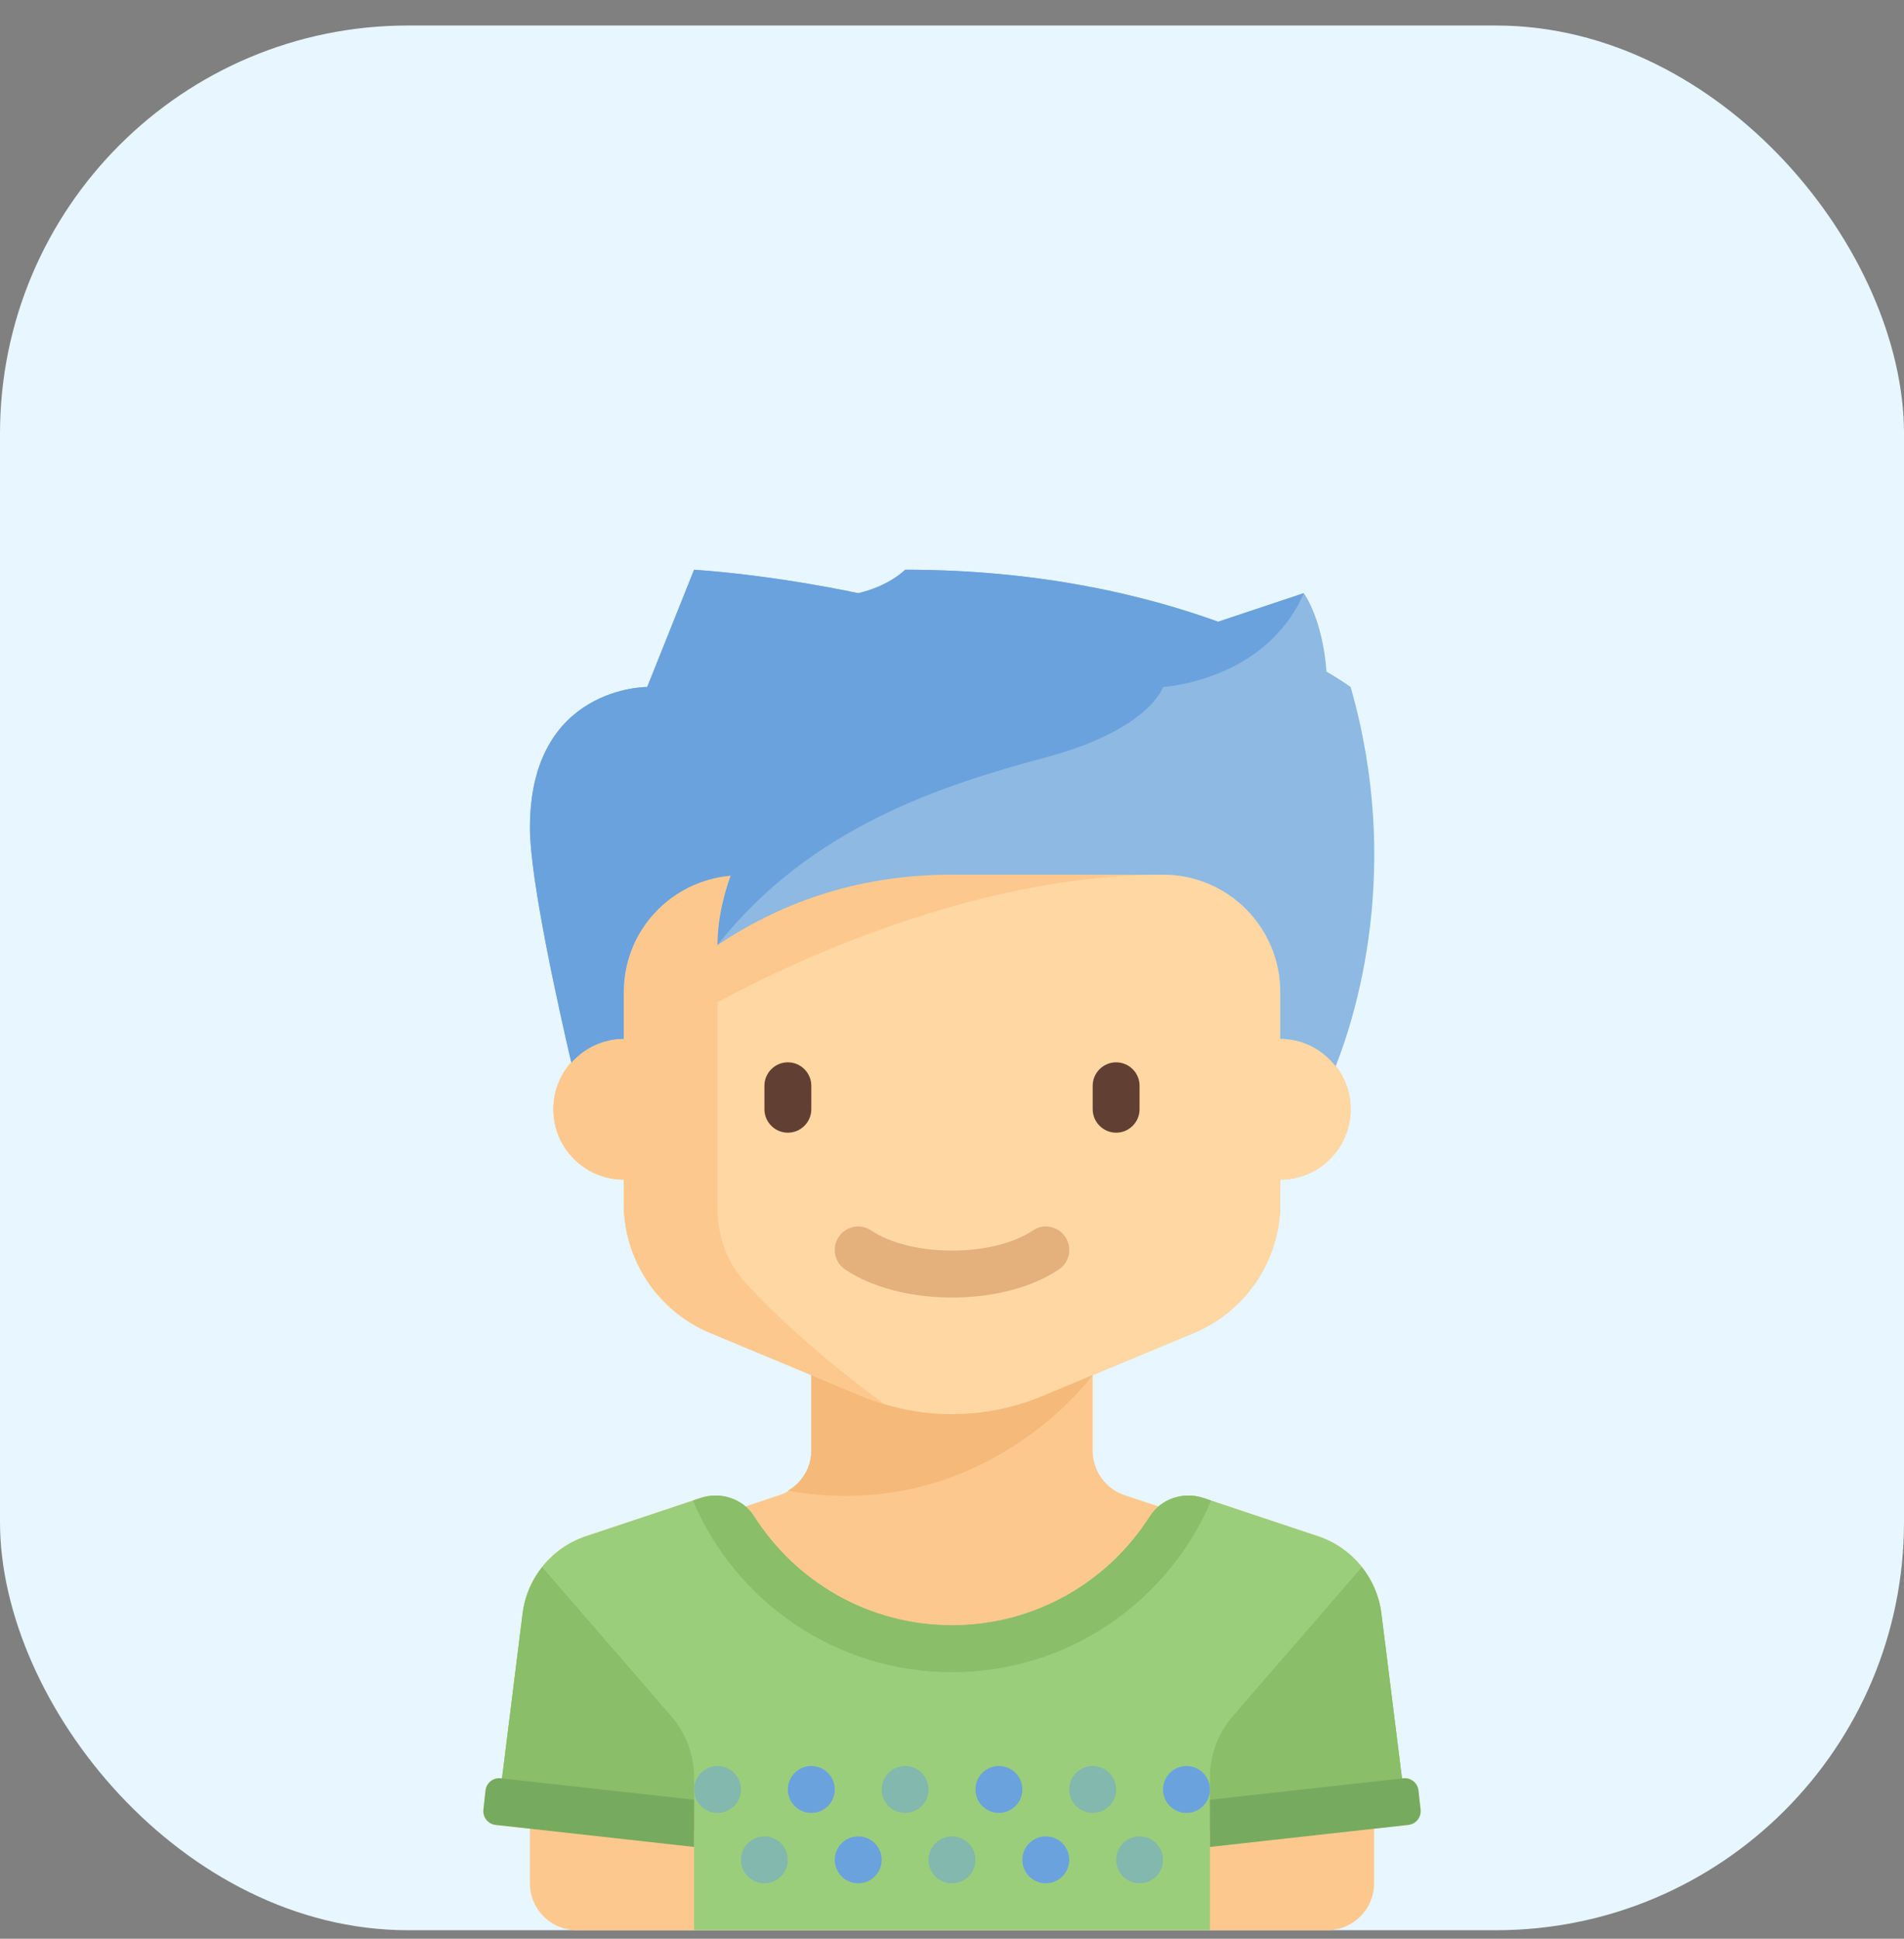 <svg width="56" height="57" viewBox="0 0 56 57" fill="none" xmlns="http://www.w3.org/2000/svg">
<rect x="0" y="0" width="56" height="57" fill="#808080" stroke="none"/>
<rect y="0.75" width="56" height="56" rx="12" fill="#E7F6FF"/>
<g clip-path="url(#clip0_91_1816)">
<path d="M41.781 53.205L41.719 52.641C41.694 52.418 41.493 52.258 41.27 52.283L41.235 52.286L40.629 47.44C40.498 46.386 39.772 45.502 38.764 45.166L35.398 44.044C34.936 43.889 34.429 43.987 34.072 44.291L33.081 43.961C32.518 43.773 32.138 43.246 32.138 42.652V40.428L35.109 39.19C36.651 38.548 37.655 37.041 37.655 35.371V34.681C38.798 34.681 39.724 33.755 39.724 32.612C39.724 31.469 38.798 30.543 37.655 30.543V29.164C37.655 27.259 36.111 25.715 34.207 25.715H21.793C19.889 25.715 18.345 27.259 18.345 29.164V30.543C17.202 30.543 16.276 31.469 16.276 32.612C16.276 33.755 17.202 34.681 18.345 34.681V35.371C18.345 37.041 19.349 38.548 20.891 39.19L23.862 40.428V42.652C23.862 43.246 23.482 43.773 22.919 43.961L21.927 44.291C21.571 43.988 21.064 43.889 20.602 44.044L17.236 45.166C16.228 45.502 15.502 46.386 15.371 47.441L14.765 52.287L14.73 52.283C14.507 52.258 14.306 52.419 14.281 52.642L14.219 53.205C14.194 53.428 14.355 53.629 14.577 53.653L15.586 53.765V55.371C15.586 56.133 16.204 56.75 16.965 56.75H20.414H35.586H39.034C39.796 56.75 40.414 56.133 40.414 55.371V53.765L41.422 53.653C41.645 53.628 41.806 53.428 41.781 53.205Z" fill="#FDC88E"/>
<path d="M32.138 40.428L23.862 38.589V42.652C23.862 43.149 23.587 43.586 23.171 43.83C28.955 44.842 32.138 40.428 32.138 40.428Z" fill="#F5B97A"/>
<path d="M37.655 30.543V29.164C37.655 27.259 36.111 25.715 34.207 25.715H21.793C19.889 25.715 18.345 27.259 18.345 29.164V30.543C17.202 30.543 16.276 31.469 16.276 32.612C16.276 33.755 17.202 34.681 18.345 34.681V35.371C18.345 37.041 19.349 38.548 20.891 39.19L25.347 41.047C26.188 41.397 27.089 41.578 28 41.578C28.91 41.578 29.812 41.397 30.652 41.047L35.109 39.19C36.651 38.548 37.655 37.041 37.655 35.371V34.681C38.798 34.681 39.724 33.755 39.724 32.612C39.724 31.469 38.798 30.543 37.655 30.543Z" fill="#FFD7A3"/>
<path d="M23.172 33.302C22.793 33.302 22.483 32.991 22.483 32.612V31.922C22.483 31.543 22.793 31.233 23.172 31.233C23.552 31.233 23.862 31.543 23.862 31.922V32.612C23.862 32.991 23.552 33.302 23.172 33.302Z" fill="#623F33"/>
<path d="M32.828 33.302C32.448 33.302 32.138 32.991 32.138 32.612V31.922C32.138 31.543 32.448 31.233 32.828 31.233C33.207 31.233 33.517 31.543 33.517 31.922V32.612C33.517 32.991 33.207 33.302 32.828 33.302Z" fill="#623F33"/>
<path d="M28 38.148C26.774 38.148 25.627 37.846 24.854 37.32C24.539 37.106 24.457 36.677 24.671 36.362C24.885 36.047 25.314 35.966 25.629 36.18C26.172 36.549 27.058 36.769 28 36.769C28.942 36.769 29.829 36.549 30.371 36.18C30.686 35.965 31.115 36.047 31.329 36.362C31.543 36.677 31.461 37.106 31.147 37.32C30.373 37.846 29.226 38.148 28 38.148Z" fill="#E4B07B"/>
<path d="M21.965 37.761C21.406 37.161 21.104 36.371 21.104 35.551V29.465C23.007 28.435 28.569 25.715 34.207 25.715H21.793C21.556 25.715 21.326 25.743 21.104 25.791V25.785C19.53 26.105 18.345 27.495 18.345 29.164V30.543C17.202 30.543 16.276 31.469 16.276 32.612C16.276 33.755 17.202 34.681 18.345 34.681V35.371C18.345 37.041 19.349 38.548 20.891 39.19L25.347 41.047C25.565 41.138 25.788 41.216 26.013 41.284C24.044 39.843 22.733 38.584 21.965 37.761Z" fill="#FDC88E"/>
<path d="M39.724 20.198C39.724 20.198 39.477 20.017 39.016 19.745C38.891 18.154 38.345 17.44 38.345 17.44L35.828 18.279C33.634 17.487 30.55 16.75 26.621 16.75C26.621 16.75 26.168 17.224 25.241 17.44C25.241 17.44 22.892 16.922 20.414 16.75L19.035 20.198C19.035 20.198 15.586 20.17 15.586 24.336C15.586 25.867 16.442 29.69 16.804 31.243C17.183 30.817 17.73 30.543 18.345 30.543V29.164C18.345 27.276 19.863 25.748 21.743 25.721C21.214 26.869 21.104 27.784 21.104 27.784C22.828 26.635 25.069 25.715 28 25.715H34.207C36.111 25.715 37.655 27.259 37.655 29.164V30.543C38.32 30.543 38.904 30.862 39.283 31.349C39.881 29.844 41.247 25.506 39.724 20.198Z" fill="#8DB9E2"/>
<path d="M38.345 17.44L35.828 18.279C33.634 17.487 30.55 16.75 26.621 16.75C26.621 16.75 26.168 17.224 25.241 17.44C25.241 17.44 22.892 16.922 20.414 16.75L19.035 20.198C19.035 20.198 15.586 20.17 15.586 24.336C15.586 25.867 16.442 29.69 16.804 31.243C17.183 30.817 17.73 30.543 18.345 30.543V29.164C18.345 27.364 19.729 25.903 21.489 25.746C21.304 26.261 21.104 26.993 21.104 27.784C23.819 24.336 27.676 23.092 30.759 22.267C33.819 21.448 34.207 20.198 34.207 20.198C34.207 20.198 37.224 20.026 38.345 17.44Z" fill="#6AA2DE"/>
<path d="M35.586 56.75V53.302H41.362L40.629 47.441C40.498 46.387 39.772 45.502 38.764 45.166L35.398 44.044C34.812 43.848 34.153 44.057 33.821 44.579C32.599 46.505 30.45 47.785 28 47.785C25.55 47.785 23.401 46.505 22.178 44.579C21.847 44.057 21.188 43.848 20.602 44.044L17.235 45.166C16.228 45.502 15.502 46.386 15.37 47.441L14.715 52.688L20.414 53.302V56.75H35.586V56.75Z" fill="#9BCE7A"/>
<path d="M20.414 53.822V52.261C20.414 51.598 20.175 50.957 19.74 50.455L15.946 46.075C15.639 46.462 15.434 46.931 15.371 47.441L14.65 53.203C15.747 53.269 18.665 53.611 20.414 53.822Z" fill="#8ABE69"/>
<path d="M20.414 52.914L14.73 52.283C14.507 52.258 14.306 52.419 14.281 52.641L14.219 53.205C14.194 53.428 14.355 53.628 14.577 53.653L20.414 54.302V52.914Z" fill="#76AB5F"/>
<path d="M35.586 53.822V52.261C35.586 51.598 35.825 50.957 36.26 50.455L40.054 46.075C40.361 46.462 40.566 46.931 40.629 47.441L41.35 53.203C40.253 53.269 37.335 53.611 35.586 53.822Z" fill="#8ABE69"/>
<path d="M35.586 52.914L41.27 52.283C41.493 52.258 41.694 52.419 41.719 52.641L41.781 53.205C41.806 53.428 41.645 53.628 41.423 53.653L35.586 54.302V52.914Z" fill="#76AB5F"/>
<path d="M35.398 44.044C34.812 43.848 34.153 44.057 33.822 44.579C32.599 46.505 30.45 47.785 28 47.785C25.55 47.785 23.401 46.505 22.178 44.579C21.847 44.057 21.188 43.848 20.602 44.044L20.379 44.118C21.637 47.084 24.576 49.164 28 49.164C31.424 49.164 34.363 47.084 35.621 44.118L35.398 44.044Z" fill="#8ABE69"/>
<path d="M28 55.37C28.381 55.37 28.69 55.062 28.69 54.681C28.69 54.3 28.381 53.991 28 53.991C27.619 53.991 27.31 54.3 27.31 54.681C27.31 55.062 27.619 55.37 28 55.37Z" fill="#82B8AD"/>
<path d="M22.483 55.37C22.864 55.37 23.172 55.062 23.172 54.681C23.172 54.3 22.864 53.991 22.483 53.991C22.102 53.991 21.793 54.3 21.793 54.681C21.793 55.062 22.102 55.37 22.483 55.37Z" fill="#82B8AD"/>
<path d="M33.517 55.37C33.898 55.37 34.207 55.062 34.207 54.681C34.207 54.3 33.898 53.991 33.517 53.991C33.136 53.991 32.828 54.3 32.828 54.681C32.828 55.062 33.136 55.37 33.517 55.37Z" fill="#82B8AD"/>
<path d="M30.759 55.37C31.14 55.37 31.448 55.062 31.448 54.681C31.448 54.3 31.14 53.991 30.759 53.991C30.378 53.991 30.069 54.3 30.069 54.681C30.069 55.062 30.378 55.37 30.759 55.37Z" fill="#6AA2DE"/>
<path d="M25.241 55.37C25.622 55.37 25.931 55.062 25.931 54.681C25.931 54.3 25.622 53.991 25.241 53.991C24.86 53.991 24.552 54.3 24.552 54.681C24.552 55.062 24.86 55.37 25.241 55.37Z" fill="#6AA2DE"/>
<path d="M29.379 53.301C29.76 53.301 30.069 52.993 30.069 52.612C30.069 52.231 29.76 51.922 29.379 51.922C28.998 51.922 28.69 52.231 28.69 52.612C28.69 52.993 28.998 53.301 29.379 53.301Z" fill="#6AA2DE"/>
<path d="M23.862 53.301C24.243 53.301 24.552 52.993 24.552 52.612C24.552 52.231 24.243 51.922 23.862 51.922C23.481 51.922 23.172 52.231 23.172 52.612C23.172 52.993 23.481 53.301 23.862 53.301Z" fill="#6AA2DE"/>
<path d="M34.897 53.301C35.277 53.301 35.586 52.993 35.586 52.612C35.586 52.231 35.277 51.922 34.897 51.922C34.516 51.922 34.207 52.231 34.207 52.612C34.207 52.993 34.516 53.301 34.897 53.301Z" fill="#6AA2DE"/>
<path d="M21.104 53.301C21.484 53.301 21.793 52.993 21.793 52.612C21.793 52.231 21.484 51.922 21.104 51.922C20.723 51.922 20.414 52.231 20.414 52.612C20.414 52.993 20.723 53.301 21.104 53.301Z" fill="#82B8AD"/>
<path d="M32.138 53.301C32.519 53.301 32.828 52.993 32.828 52.612C32.828 52.231 32.519 51.922 32.138 51.922C31.757 51.922 31.448 52.231 31.448 52.612C31.448 52.993 31.757 53.301 32.138 53.301Z" fill="#82B8AD"/>
<path d="M26.621 53.301C27.002 53.301 27.31 52.993 27.31 52.612C27.31 52.231 27.002 51.922 26.621 51.922C26.24 51.922 25.931 52.231 25.931 52.612C25.931 52.993 26.24 53.301 26.621 53.301Z" fill="#82B8AD"/>
</g>
<defs>
<clipPath id="clip0_91_1816">
<rect width="40" height="40" fill="white" transform="translate(8 16.75)"/>
</clipPath>
</defs>
</svg>
